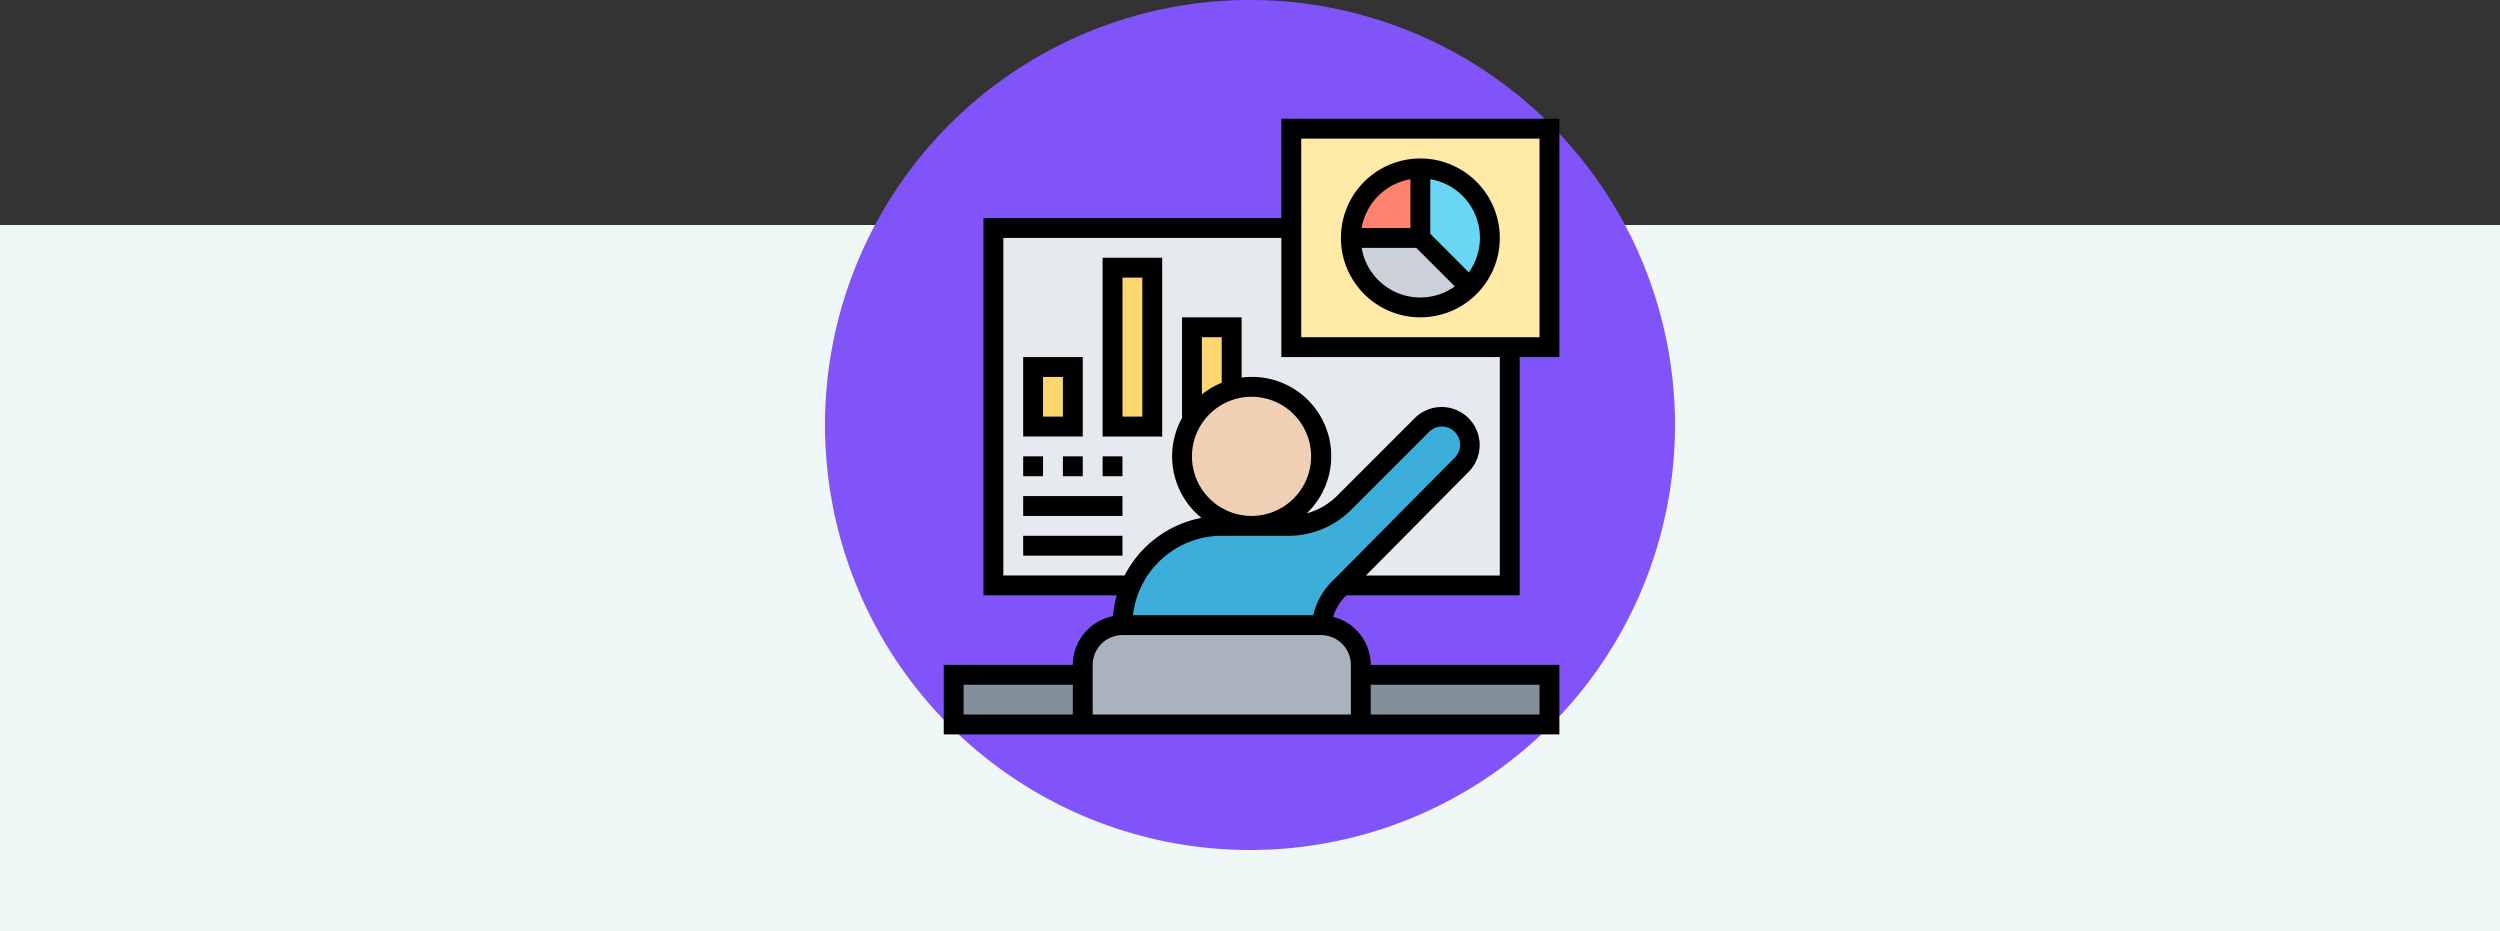 <svg xmlns="http://www.w3.org/2000/svg" width="400" height="149" viewBox="0 0 400 149">
  <rect x="0" y="0" width="400" height="149" fill="#333333" stroke="none"/>
  <g id="Grupo_1072193" data-name="Grupo 1072193" transform="translate(-1020 -2078)">
    <g id="Grupo_1071913" data-name="Grupo 1071913" transform="translate(0 36.484)">
      <rect id="Rectángulo_381506" data-name="Rectángulo 381506" width="400" height="113" transform="translate(1020 2077.516)" fill="#f0f8f7"/>
    </g>
    <g id="Grupo_1071914" data-name="Grupo 1071914" transform="translate(1151.5 2077.971)">
      <path id="Trazado_813500" data-name="Trazado 813500" d="M68,0a68,68,0,1,0,68,68A68,68,0,0,0,68,0Z" transform="translate(0.5 0.029)" fill="#8054f8"/>
      <g id="dato" transform="translate(18.5 18.029)">
        <path id="Trazado_819693" data-name="Trazado 819693" d="M2,57H22.653v7.944H2Z" transform="translate(0.589 32.968)" fill="#838f9b"/>
        <path id="Trazado_819694" data-name="Trazado 819694" d="M43,57H73.185v7.944H43Z" transform="translate(24.726 32.968)" fill="#838f9b"/>
        <path id="Trazado_819695" data-name="Trazado 819695" d="M59.484,59.944v7.944H15V58.355A6.353,6.353,0,0,1,21.355,52H53.177a6.353,6.353,0,0,1,6.307,6.355Z" transform="translate(8.242 30.024)" fill="#aab2bd"/>
        <path id="Trazado_819696" data-name="Trazado 819696" d="M88.613,12H6V69.194H88.613Z" transform="translate(2.944 6.476)" fill="#e6e9ed"/>
        <path id="Trazado_819697" data-name="Trazado 819697" d="M41.242,48.476h4.274a12.686,12.686,0,0,0,8.976-3.718l12.44-12.44A4.494,4.494,0,0,1,74.6,35.5v.016a4.473,4.473,0,0,1-1.3,3.162L54.142,58.008l-.35.35a9.462,9.462,0,0,0-2.971,6.005H19a15.7,15.7,0,0,1,1.335-6.355,15.873,15.873,0,0,1,14.553-9.532h6.355Z" transform="translate(10.597 17.661)" fill="#3bafda"/>
        <path id="Trazado_819698" data-name="Trazado 819698" d="M36.121,28A11.121,11.121,0,1,1,25,39.121,10.933,10.933,0,0,1,26.589,33.4,11.086,11.086,0,0,1,36.121,28Z" transform="translate(14.129 15.895)" fill="#f0d0b4"/>
        <g id="Grupo_1072481" data-name="Grupo 1072481" transform="translate(15.298 24.831)">
          <path id="Trazado_819699" data-name="Trazado 819699" d="M32.355,22v9.993A11.062,11.062,0,0,0,26,36.934V22Z" transform="translate(-0.581 -12.468)" fill="#fcd770"/>
          <path id="Trazado_819700" data-name="Trazado 819700" d="M18,16h6.355V41.419H18Z" transform="translate(-5.29 -16)" fill="#fcd770"/>
          <path id="Trazado_819701" data-name="Trazado 819701" d="M10,26h6.355v9.532H10Z" transform="translate(-10 -10.113)" fill="#fcd770"/>
        </g>
        <path id="Trazado_819702" data-name="Trazado 819702" d="M77.306,2V36.952H36V2Z" transform="translate(20.605 0.589)" fill="#ffeaa7"/>
        <path id="Trazado_819703" data-name="Trazado 819703" d="M49,6a11.122,11.122,0,0,1,7.864,18.985L49,17.121Z" transform="translate(28.258 2.944)" fill="#69d6f4"/>
        <path id="Trazado_819704" data-name="Trazado 819704" d="M53.121,13l7.864,7.864A11.122,11.122,0,0,1,42,13Z" transform="translate(24.137 7.065)" fill="#ccd1d9"/>
        <path id="Trazado_819705" data-name="Trazado 819705" d="M53.121,6V17.121H42A11.113,11.113,0,0,1,53.121,6Z" transform="translate(24.137 2.944)" fill="#ff826e"/>
        <path id="Trazado_819706" data-name="Trazado 819706" d="M93.145,77.258V39.129H99.5V1H55.016V16.887H7.355V77.258h21.33a17.321,17.321,0,0,0-.605,3.33,7.953,7.953,0,0,0-6.426,7.791H1V99.5H99.5V88.379H69.315A7.937,7.937,0,0,0,63.3,80.7a8.038,8.038,0,0,1,2.107-3.443ZM31.279,80.435a14.316,14.316,0,0,1,14.2-12.71H56.108a14.2,14.2,0,0,0,10.111-4.188L78.655,51.1a2.879,2.879,0,0,1,2.053-.852,2.913,2.913,0,0,1,2.064,4.962L63.3,74.864a11.1,11.1,0,0,0-3.185,5.572Zm14.2-37.193a12.693,12.693,0,0,0-3.177,1.868V35.952h3.177Zm4.766,2.242a9.532,9.532,0,1,1-9.532,9.532,9.542,9.542,0,0,1,9.532-9.532ZM58.194,4.177H96.323V35.952H58.194Zm-47.661,69.9V20.065H55.016V39.129H89.968V74.081H68.546L85.028,57.448a6.087,6.087,0,0,0-8.622-8.593L63.97,61.292a11.05,11.05,0,0,1-4.89,2.847A12.671,12.671,0,0,0,48.661,42.416V32.774H39.129v16.1a12.676,12.676,0,0,0,3.1,15.987,17.517,17.517,0,0,0-12.292,9.216ZM4.177,96.323V91.556H21.653v4.766Zm92.145-4.766v4.766H69.315V91.556ZM66.137,88.379v7.944H24.831V88.379A4.772,4.772,0,0,1,29.6,83.613H61.371A4.772,4.772,0,0,1,66.137,88.379Z" transform="translate(0)"/>
        <path id="Trazado_819707" data-name="Trazado 819707" d="M18.532,25H9V37.71h9.532Zm-3.177,9.532H12.177V28.177h3.177Z" transform="translate(4.71 14.129)"/>
        <path id="Trazado_819708" data-name="Trazado 819708" d="M26.532,15H17V43.6h9.532ZM23.355,40.419H20.177V18.177h3.177Z" transform="translate(9.419 8.242)"/>
        <path id="Trazado_819709" data-name="Trazado 819709" d="M53.71,5a12.71,12.71,0,1,0,12.71,12.71A12.725,12.725,0,0,0,53.71,5ZM52.121,8.32v7.8h-7.8A9.545,9.545,0,0,1,52.121,8.32ZM44.32,19.3h8.732l6.172,6.172A9.507,9.507,0,0,1,44.32,19.3Zm17.15,3.926L55.3,17.052V8.32a9.507,9.507,0,0,1,6.172,14.9Z" transform="translate(23.548 2.355)"/>
        <path id="Trazado_819710" data-name="Trazado 819710" d="M9,35h3.177v3.177H9Z" transform="translate(4.71 20.016)"/>
        <path id="Trazado_819711" data-name="Trazado 819711" d="M13,35h3.177v3.177H13Z" transform="translate(7.065 20.016)"/>
        <path id="Trazado_819712" data-name="Trazado 819712" d="M17,35h3.177v3.177H17Z" transform="translate(9.419 20.016)"/>
        <path id="Trazado_819713" data-name="Trazado 819713" d="M9,39H24.887v3.177H9Z" transform="translate(4.71 22.371)"/>
        <path id="Trazado_819714" data-name="Trazado 819714" d="M9,43H24.887v3.177H9Z" transform="translate(4.71 24.726)"/>
      </g>
    </g>
  </g>
</svg>
